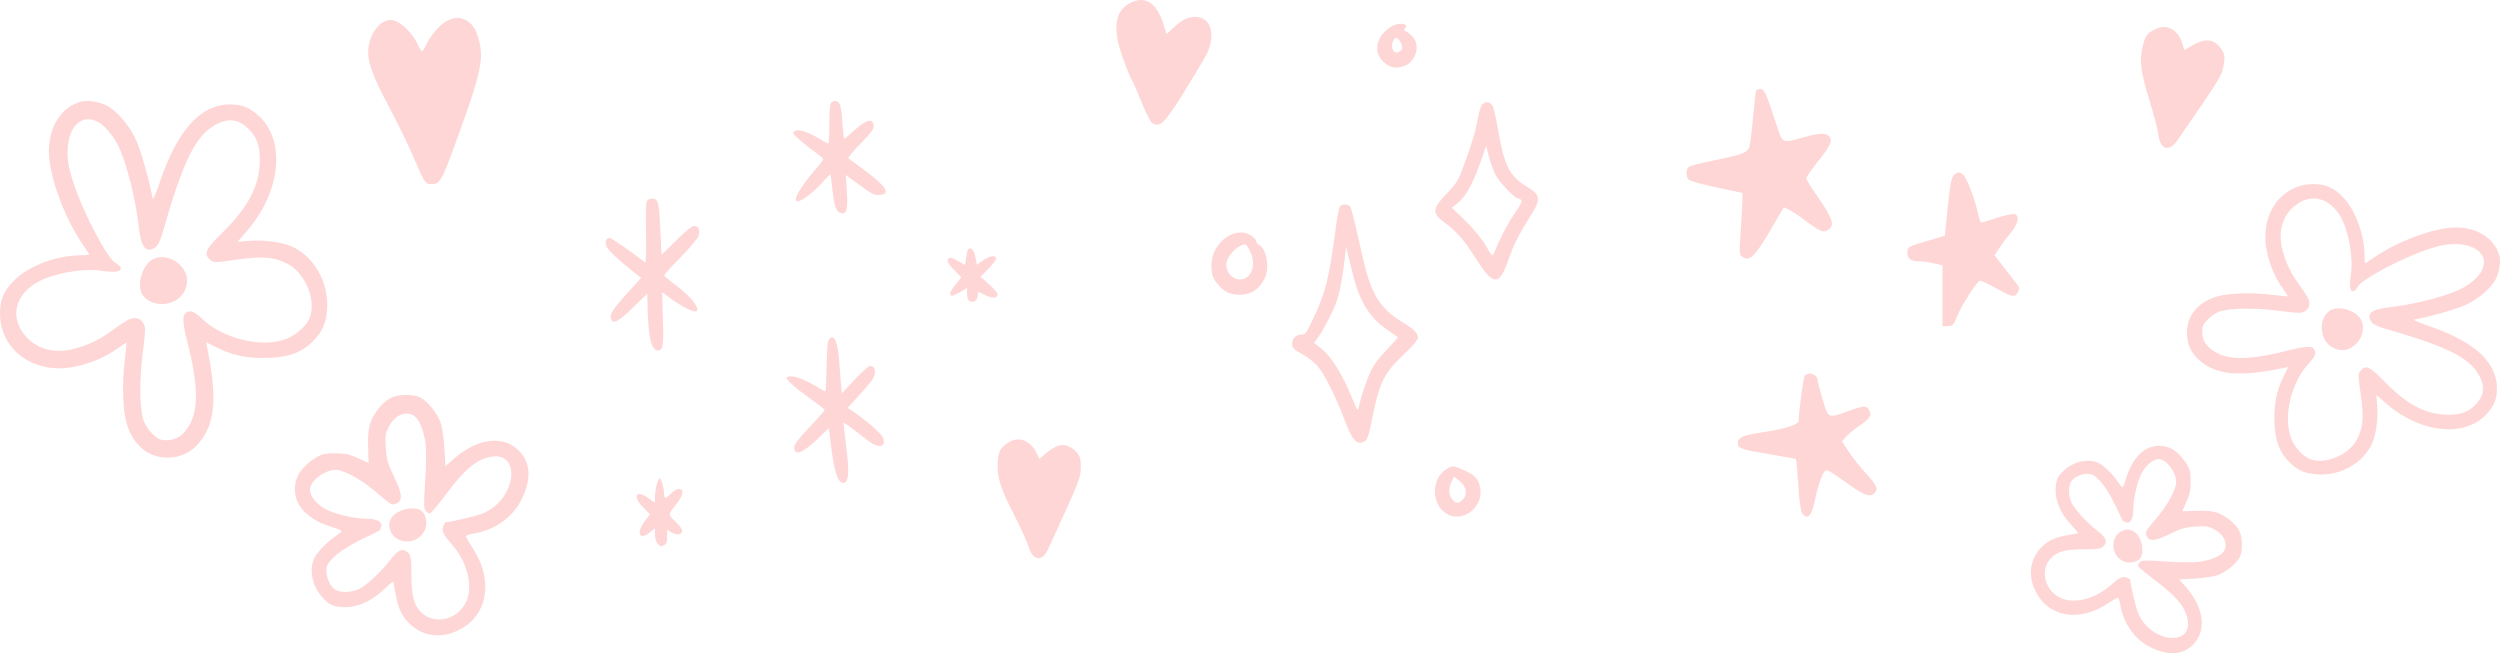 <svg width="421" height="110" viewBox="0 0 421 110" fill="none" xmlns="http://www.w3.org/2000/svg">
<path fill-rule="evenodd" clip-rule="evenodd" d="M13.48 17.148C10.292 18.117 8.228 21.376 8.228 25.459C8.228 29.541 10.736 36.475 13.954 41.202C14.544 42.055 15.018 42.818 15.018 42.874C15.018 42.93 14.368 42.99 13.571 42.99C9.736 42.99 5.1 44.663 2.653 46.957C0.615 48.835 -0.152 50.718 0.025 53.419C0.438 59.47 6.311 63.231 12.98 61.674C15.458 61.117 17.939 60.028 19.767 58.707C20.564 58.149 21.24 57.678 21.3 57.678C21.331 57.678 21.21 59.175 20.977 60.967C20.534 64.758 20.684 69.162 21.331 71.336C22.421 74.947 24.932 77.065 28.177 77.065C30.241 77.065 32.012 76.302 33.343 74.775C36.234 71.516 36.647 67.168 34.907 58.621L34.7 57.621L36.531 58.531C39.215 59.882 41.783 60.409 45.264 60.263C48.716 60.147 50.814 59.354 52.701 57.472C54.325 55.855 54.946 54.388 55.092 51.892C55.329 47.488 52.848 43.14 49.103 41.493C47.423 40.76 44.498 40.378 42.02 40.554L40.012 40.73L41.813 38.616C47.212 32.213 48.099 23.928 43.791 19.73C42.136 18.113 40.87 17.585 38.625 17.585C33.726 17.645 29.831 21.99 26.91 30.686C26.29 32.539 25.759 33.77 25.699 33.448C25.256 30.746 23.692 25.223 22.864 23.46C21.684 20.934 19.5 18.468 17.819 17.701C16.315 17.054 14.514 16.822 13.48 17.144V17.148ZM16.462 20.497C17.552 21.084 19 22.731 19.857 24.433C21.274 27.255 22.868 33.511 23.398 38.444C23.752 41.647 24.609 42.672 26.083 41.703C26.583 41.381 26.966 40.618 27.41 39.117C30.598 27.895 32.632 23.49 35.614 21.436C37.944 19.849 39.892 19.879 41.663 21.526C43.167 22.907 43.757 24.403 43.757 26.843C43.757 31.162 41.896 34.833 37.411 39.211C34.606 41.972 34.252 42.736 35.373 43.735C35.963 44.262 36.08 44.262 39.798 43.735C44.223 43.117 46.024 43.237 48.269 44.352C51.336 45.819 53.314 50.463 52.163 53.487C51.663 54.837 49.833 56.484 48.148 57.098C44.077 58.624 37.614 57.068 34.072 53.719C32.568 52.308 31.858 52.102 31.121 52.865C30.707 53.257 30.835 54.765 31.504 57.389C33.335 64.526 33.452 68.728 31.978 71.43C30.974 73.282 29.707 74.131 27.993 74.131C26.929 74.131 26.575 73.956 25.632 73.016C25.011 72.429 24.361 71.4 24.158 70.756C23.507 68.642 23.451 64.002 24.041 59.418C24.541 55.335 24.541 55.039 24.071 54.336C23.718 53.808 23.304 53.573 22.714 53.573C21.887 53.573 21.357 53.864 18.375 56.013C16.458 57.393 14.097 58.422 11.796 58.89C8.491 59.567 5.48 58.449 3.769 55.893C1.792 53.015 2.705 49.726 6.04 47.668C8.638 46.081 14.037 45.082 17.165 45.613C20.086 46.111 21.357 45.407 19.466 44.292C18.048 43.469 14.153 36.097 12.443 31.016C11.646 28.666 11.409 27.404 11.379 25.818C11.349 21.44 13.623 19.064 16.454 20.5L16.462 20.497Z" fill="#FFD6D6"/>
<path fill-rule="evenodd" clip-rule="evenodd" d="M25.665 43.701C23.895 44.67 22.951 48.165 24.041 49.692C25.605 51.926 29.677 51.63 31.004 49.135C31.685 47.844 31.685 46.609 30.944 45.404C29.794 43.551 27.372 42.762 25.662 43.701H25.665Z" fill="#FFD6D6"/>
<path fill-rule="evenodd" clip-rule="evenodd" d="M65.834 66.995C64.476 67.643 62.943 69.551 62.352 71.254C62.029 72.283 61.909 73.458 61.999 75.336C62.029 76.777 62.059 77.952 62.059 77.952C62.029 77.952 61.232 77.6 60.288 77.159C58.901 76.511 58.104 76.335 56.453 76.335C54.652 76.335 54.182 76.451 52.942 77.215C52.145 77.713 51.081 78.682 50.611 79.359C49.37 81.122 49.34 83.472 50.52 85.264C51.524 86.761 53.562 88.112 55.833 88.729C56.746 88.995 57.514 89.317 57.514 89.433C57.514 89.549 57.07 89.904 56.57 90.256C55.213 91.079 53.175 93.223 52.822 94.193C52.024 96.247 52.705 98.979 54.416 100.741C55.359 101.74 55.889 102.032 57.014 102.182C59.611 102.564 62.356 101.478 64.834 99.098C65.54 98.421 66.161 97.923 66.191 97.953C66.251 98.013 66.458 98.982 66.635 100.097C67.078 102.653 67.785 104.034 69.319 105.355C71.59 107.264 74.485 107.529 77.346 106.059C82.154 103.593 83.132 97.748 79.647 92.37C78.996 91.371 78.466 90.462 78.466 90.316C78.466 90.17 78.996 89.994 79.647 89.874C83.335 89.287 86.376 87.113 87.88 84.029C89.535 80.62 89.354 77.862 87.35 75.864C84.722 73.248 80.444 73.78 76.519 77.185L75.015 78.506L74.838 75.508C74.748 73.862 74.455 71.897 74.188 71.16C73.627 69.574 72.003 67.549 70.763 66.932C69.672 66.344 67.044 66.374 65.834 66.992V66.995ZM69.849 70.109C70.646 70.726 71.443 72.781 71.68 74.839C71.796 76.044 71.77 78.745 71.59 81.241C71.353 84.707 71.353 85.646 71.68 86.001C71.887 86.267 72.21 86.473 72.387 86.473C72.564 86.473 73.891 84.886 75.338 82.948C78.113 79.247 79.97 77.63 82.124 77.043C87.88 75.456 87.2 83.947 81.357 86.443C80.267 86.884 75.868 87.94 75.041 87.94C74.951 87.94 74.804 88.235 74.658 88.587C74.364 89.41 74.627 89.998 76.075 91.67C78.583 94.492 79.647 98.369 78.643 101.011C77.372 104.3 73.244 105.415 70.909 103.095C69.668 101.86 69.255 100.217 69.285 96.632C69.285 94.312 69.195 93.579 68.811 93.167C67.954 92.198 67.071 92.52 65.83 94.166C64.266 96.251 61.581 98.75 60.311 99.248C58.717 99.925 56.859 99.806 56.092 99.012C55.265 98.159 54.795 96.573 55.028 95.517C55.295 94.252 57.626 92.404 60.931 90.817C62.612 90.024 63.999 89.32 63.999 89.26C63.999 89.201 64.089 88.969 64.176 88.733C64.473 87.94 63.469 87.352 61.845 87.352C59.751 87.352 56.623 86.649 54.938 85.795C53.434 85.062 52.194 83.561 52.194 82.476C52.194 81.009 54.645 79.127 56.532 79.127C57.829 79.127 60.724 80.684 62.935 82.536C66.003 85.152 65.977 85.152 66.8 84.77C67.864 84.272 67.744 83.153 66.326 80.216C65.322 78.132 65.085 77.308 64.969 75.4C64.852 73.402 64.909 72.934 65.529 71.789C66.563 69.821 68.481 69.057 69.838 70.116L69.849 70.109Z" fill="#FFD6D6"/>
<path fill-rule="evenodd" clip-rule="evenodd" d="M67.247 86.117C65.95 86.735 65.33 87.85 65.593 88.939C66.3 91.816 70.402 91.966 71.582 89.174C72.082 87.999 71.672 86.353 70.785 85.885C69.958 85.444 68.394 85.534 67.244 86.121L67.247 86.117Z" fill="#FFD6D6"/>
<path fill-rule="evenodd" clip-rule="evenodd" d="M190.103 0.623C187.704 1.989 187.37 4.943 189.037 9.641C189.603 11.229 190.303 12.944 190.603 13.484C190.903 13.993 191.67 15.772 192.337 17.424C192.97 19.075 193.77 20.569 194.036 20.727C195.336 21.521 196.103 20.791 199.269 15.708C200.969 12.976 202.736 10.026 203.202 9.105C204.802 5.833 203.902 2.85 201.336 2.85C200.036 2.85 199.136 3.263 197.636 4.661L196.436 5.741L195.87 3.899C194.736 0.341 192.637 -0.866 190.103 0.627V0.623Z" fill="#FFD6D6"/>
<path fill-rule="evenodd" clip-rule="evenodd" d="M75.46 3.422C74.287 3.923 72.527 5.893 71.777 7.496C71.516 8.131 71.158 8.632 71.06 8.632C70.93 8.632 70.571 8.031 70.245 7.296C69.528 5.693 67.54 3.722 66.269 3.422C64.509 2.954 62.488 5.092 62.064 7.864C61.738 10.034 62.618 12.606 65.487 17.946C66.823 20.451 68.583 24.053 69.43 25.99C71.549 30.9 71.582 31 72.657 31C74.222 31 74.417 30.599 78.263 19.782C80.74 12.806 81.294 10.201 80.871 7.763C80.447 5.392 79.73 4.09 78.556 3.455C77.416 2.854 76.764 2.854 75.46 3.422Z" fill="#FFD6D6"/>
<path fill-rule="evenodd" clip-rule="evenodd" d="M169.338 74.845C168.391 75.624 168.181 76.046 168.041 77.572C167.83 80.17 168.391 82.118 170.741 86.627C171.864 88.868 172.986 91.27 173.197 92.017C173.898 94.452 175.511 94.68 176.493 92.504C182.07 80.332 182 80.527 182 78.416C182 77.085 181.825 76.663 180.983 75.851C179.475 74.487 178.072 74.65 175.967 76.468L175.02 77.28L174.67 76.501C173.512 73.968 171.267 73.254 169.338 74.845Z" fill="#FFD6D6"/>
<path fill-rule="evenodd" clip-rule="evenodd" d="M362.644 5.064C361.576 5.667 361.296 6.046 360.892 7.525C360.234 10.047 360.449 12.063 361.98 16.911C362.696 19.313 363.384 21.874 363.462 22.646C363.73 25.166 365.279 25.67 366.624 23.698C374.229 12.679 374.127 12.859 374.493 10.78C374.724 9.469 374.625 9.023 373.937 8.078C372.688 6.473 371.279 6.389 368.89 7.814L367.817 8.449L367.607 7.621C366.907 4.926 364.82 3.832 362.644 5.064Z" fill="#FFD6D6"/>
<path fill-rule="evenodd" clip-rule="evenodd" d="M234.253 4.492C231.689 6.065 231.145 8.899 233.089 10.525C234.098 11.375 235.082 11.582 236.326 11.168C238.451 10.472 239.306 7.559 237.801 6.091C237.411 5.704 236.92 5.319 236.712 5.241C236.402 5.139 236.375 5.034 236.659 4.725C237.332 3.901 235.468 3.72 234.25 4.492H234.253ZM235.781 6.991C236.299 7.74 236.247 8.357 235.626 8.718C234.719 9.287 234.045 7.97 234.643 6.81C235.006 6.167 235.263 6.193 235.781 6.991Z" fill="#FFD6D6"/>
<path fill-rule="evenodd" clip-rule="evenodd" d="M249.614 17.588C249.38 17.845 249.07 18.8 248.915 19.73C248.525 21.973 247.826 24.344 246.532 27.799C245.575 30.377 245.288 30.866 243.84 32.36C241.147 35.145 241.068 35.841 243.269 37.49C245.341 39.01 246.506 40.35 248.525 43.522C251.479 48.189 252.489 48.238 254.043 43.677C254.924 41.151 255.597 39.812 258.032 35.867C259.507 33.496 259.352 32.774 257.178 31.46C254.224 29.68 253.37 28.032 252.333 22.18C251.997 20.196 251.558 18.288 251.4 17.927C250.984 17.129 250.156 16.974 249.611 17.592L249.614 17.588ZM251.842 29.447C252.386 30.557 255.079 33.391 255.571 33.391C255.673 33.391 255.907 33.493 256.115 33.624C256.399 33.805 256.168 34.321 255 36.048C253.756 37.904 252.617 40.094 251.581 42.646C251.347 43.214 251.245 43.161 250.208 41.358C249.509 40.173 248.215 38.6 246.79 37.207L244.509 34.99L245.625 34.061C246.895 33.03 248.113 30.761 249.433 26.997L250.261 24.574L250.726 26.377C250.984 27.355 251.479 28.748 251.842 29.444V29.447Z" fill="#FFD6D6"/>
<path fill-rule="evenodd" clip-rule="evenodd" d="M225.631 34.731C225.502 34.912 225.192 36.511 224.958 38.288C223.793 47.053 223.248 49.217 221.074 53.805C219.985 56.123 219.83 56.33 219.13 56.33C218.196 56.33 217.497 57.102 217.602 58.031C217.655 58.626 217.992 58.934 219.236 59.604C220.09 60.067 221.229 60.944 221.773 61.539C222.964 62.826 224.908 66.695 226.436 70.74C227.627 73.909 228.38 74.839 229.442 74.504C230.218 74.271 230.426 73.781 231.125 70.225C232.29 64.399 233.118 62.724 236.616 59.476C237.834 58.317 238.791 57.207 238.791 56.925C238.791 56.127 238.118 55.43 236.28 54.32C234.052 53.007 232.6 51.562 231.59 49.68C230.554 47.719 229.957 45.71 228.716 39.936C228.119 37.283 227.525 34.961 227.37 34.78C227.007 34.344 225.997 34.317 225.634 34.728L225.631 34.731ZM227.805 46.15C228.97 50.843 230.706 53.601 233.712 55.611C234.567 56.205 235.346 56.721 235.395 56.77C235.474 56.823 234.748 57.647 233.814 58.599C232.881 59.552 231.742 60.895 231.303 61.614C230.577 62.747 229.284 66.356 228.815 68.573C228.66 69.295 228.581 69.217 227.805 67.286C226.017 62.928 224.152 59.939 222.39 58.599L221.275 57.749L222.027 56.718C222.961 55.43 224.591 52.232 225.162 50.583C225.601 49.296 226.198 46.071 226.509 43.184L226.69 41.509L226.924 42.541C227.053 43.109 227.469 44.731 227.805 46.15Z" fill="#FFD6D6"/>
<path fill-rule="evenodd" clip-rule="evenodd" d="M207.445 39.447C205.346 40.399 204 42.462 204 44.731C204 46.278 204.284 47.05 205.346 48.16C206.33 49.243 207.237 49.627 208.739 49.627C210.709 49.627 212.002 48.777 212.986 46.869C213.867 45.115 213.269 41.713 211.976 41.224C211.768 41.122 211.586 40.915 211.586 40.761C211.586 40.166 210.342 39.266 209.333 39.161C208.762 39.109 207.96 39.214 207.442 39.444L207.445 39.447ZM210.554 42.386C211.616 44.682 210.709 47.053 208.791 47.053C207.237 47.053 206.099 45.299 206.666 43.805C207.158 42.541 208.659 41.201 209.673 41.148C209.828 41.122 210.217 41.69 210.554 42.386Z" fill="#FFD6D6"/>
<path fill-rule="evenodd" clip-rule="evenodd" d="M243.503 79.042C241.041 80.615 241.015 84.766 243.45 86.415C246.041 88.195 249.72 85.643 249.304 82.392C249.07 80.743 248.552 80.123 246.687 79.246C244.744 78.369 244.615 78.343 243.503 79.039V79.042ZM245.912 81.105C247.001 82.057 247.156 83.321 246.301 84.172C245.655 84.816 245.212 84.816 244.668 84.225C243.968 83.453 243.866 82.422 244.358 81.312C244.618 80.77 244.849 80.307 244.902 80.307C244.955 80.307 245.394 80.668 245.912 81.105Z" fill="#FFD6D6"/>
<path fill-rule="evenodd" clip-rule="evenodd" d="M295.748 15.228C295.65 15.39 295.429 17.312 295.233 19.563C295.041 21.813 294.751 24.092 294.624 24.615C294.306 25.724 293.631 25.985 288.144 27.123C286.285 27.48 284.585 27.936 284.393 28.098C283.85 28.555 283.878 29.825 284.426 30.282C284.683 30.51 286.832 31.096 289.174 31.585L293.439 32.499L293.407 33.931C293.407 34.712 293.28 37.061 293.117 39.145C292.859 42.861 292.892 42.957 293.566 43.351C294.722 43.97 295.589 43.09 298.122 38.788L300.398 34.911L301.423 35.401C301.967 35.696 303.156 36.476 304.022 37.161C306.396 38.921 306.972 39.183 307.679 38.822C309.088 38.041 308.802 37.061 305.914 32.86C304.953 31.49 304.181 30.22 304.181 30.024C304.181 29.796 305.113 28.459 306.265 27.027C308.349 24.42 308.672 23.606 307.965 22.888C307.421 22.336 306.265 22.398 303.601 23.149C300.075 24.158 300.202 24.192 299.176 21.095C297.476 15.814 297.125 15 296.483 15C296.165 15 295.809 15.1 295.744 15.228H295.748Z" fill="#FFD6D6"/>
<path fill-rule="evenodd" clip-rule="evenodd" d="M329.073 29.439C328.656 29.767 328.431 30.871 328.014 34.782L327.5 39.702L325.06 40.42C321.502 41.429 321.179 41.595 321.179 42.475C321.179 43.55 321.755 44.007 323.201 44.007C323.875 44.007 325.028 44.169 325.767 44.364L327.116 44.688V54.921H328.047C328.815 54.921 329.007 54.726 329.49 53.456C330.229 51.567 332.954 47.266 333.465 47.266C333.69 47.266 334.907 47.851 336.19 48.569C338.883 50.068 339.3 50.135 339.815 49.188C340.105 48.636 340.072 48.341 339.59 47.756C339.239 47.332 338.274 46.095 337.441 44.987L335.868 42.998L336.668 41.794C337.085 41.142 337.984 39.938 338.626 39.187C339.843 37.688 340.133 36.385 339.3 36.057C339.01 35.957 337.698 36.252 336.317 36.675C334.969 37.132 333.751 37.489 333.624 37.489C333.526 37.489 333.273 36.771 333.081 35.891C332.566 33.512 331.189 29.896 330.58 29.406C329.906 28.916 329.78 28.916 329.073 29.439Z" fill="#FFD6D6"/>
<path fill-rule="evenodd" clip-rule="evenodd" d="M303.928 63.299C303.67 63.656 302.902 69.261 302.902 70.892C302.902 71.478 300.496 72.263 296.712 72.815C293.439 73.305 292.638 73.662 292.638 74.67C292.638 75.517 293.345 75.746 298.22 76.526C300.496 76.916 302.388 77.278 302.453 77.307C302.486 77.373 302.678 79.362 302.837 81.707C302.996 84.381 303.254 86.203 303.511 86.498C304.41 87.607 305.084 86.888 305.628 84.248C306.236 81.379 307.037 79.196 307.552 79.196C307.936 79.196 308.386 79.49 312.043 82.064C314.032 83.468 314.993 83.725 315.667 83.04C316.341 82.355 316.084 81.77 314.257 79.748C313.264 78.672 311.949 77.012 311.307 76.032L310.183 74.305L310.923 73.491C311.34 73.035 312.365 72.221 313.199 71.636C314.964 70.432 315.221 69.975 314.772 69.062C314.323 68.248 313.84 68.281 311.18 69.257C307.875 70.461 307.908 70.494 306.947 67.335C306.498 65.836 306.114 64.404 306.114 64.142C306.114 63.067 304.606 62.481 303.932 63.295L303.928 63.299Z" fill="#FFD6D6"/>
<path fill-rule="evenodd" clip-rule="evenodd" d="M139.967 17.308C139.761 17.514 139.659 18.692 139.659 20.896C139.659 22.688 139.58 24.176 139.505 24.176C139.403 24.176 138.681 23.791 137.88 23.305C136.026 22.179 134.48 21.715 133.836 22.074C133.4 22.329 133.449 22.459 134.634 23.533C135.356 24.173 136.541 25.123 137.286 25.635C138.008 26.148 138.625 26.66 138.625 26.788C138.625 26.915 138.057 27.685 137.361 28.479C134.683 31.606 133.367 33.91 134.322 33.91C134.992 33.91 137.105 32.294 138.418 30.809C139.14 29.964 139.784 29.35 139.836 29.399C139.889 29.451 140.043 30.578 140.171 31.883C140.479 34.677 140.788 35.624 141.536 35.856C142.567 36.189 142.8 35.369 142.619 32.268L142.439 29.474L143.624 30.346C146.896 32.755 147.204 32.908 148.133 32.83C150.066 32.676 149.292 31.42 145.609 28.678C144.27 27.679 143.033 26.781 142.879 26.68C142.751 26.579 143.601 25.502 144.887 24.219C146.535 22.528 147.129 21.758 147.129 21.271C147.129 19.812 145.892 20.067 143.83 21.989C142.98 22.756 142.232 23.399 142.183 23.399C142.104 23.399 141.976 22.247 141.874 20.863C141.796 19.453 141.618 18.02 141.461 17.661C141.205 16.943 140.483 16.789 139.967 17.302V17.308Z" fill="#FFD6D6"/>
<path fill-rule="evenodd" clip-rule="evenodd" d="M109.001 33.76C108.767 34.067 108.718 35.376 108.794 39.27C108.846 42.756 108.794 44.317 108.613 44.189C106.345 42.397 102.945 40.063 102.689 40.063C102.046 40.063 101.786 40.883 102.2 41.627C102.535 42.293 104.596 44.163 106.864 45.932L107.973 46.778L105.525 49.494C103.103 52.183 102.614 53.003 102.922 53.773C103.257 54.645 104.209 54.132 106.582 51.801L109.004 49.445L109.03 50.724C109.109 56.593 109.624 59.025 110.809 59.025C111.659 59.025 111.787 58.154 111.633 53.541L111.505 49.21L112.896 50.235C114.803 51.671 116.992 52.719 117.327 52.386C117.843 51.873 116.323 49.925 114.055 48.234C112.844 47.336 111.866 46.491 111.84 46.389C111.84 46.262 113.103 44.852 114.672 43.262C116.218 41.673 117.557 40.06 117.636 39.727C117.892 38.728 117.688 38.137 117.042 38.062C116.579 37.984 115.857 38.549 113.924 40.445L111.4 42.907L111.219 38.934C110.986 34.142 110.858 33.554 109.982 33.45C109.647 33.398 109.211 33.551 109.004 33.757L109.001 33.76Z" fill="#FFD6D6"/>
<path fill-rule="evenodd" clip-rule="evenodd" d="M163.024 42.009C162.922 42.11 162.768 42.727 162.689 43.393L162.535 44.623L161.452 44.01C160.215 43.292 159.804 43.243 159.571 43.804C159.47 44.059 159.854 44.623 160.655 45.443L161.892 46.7L160.963 47.852C160.011 48.978 159.752 49.8 160.32 49.8C160.474 49.8 161.117 49.52 161.738 49.161L162.847 48.495V49.262C162.847 50.388 163.103 50.825 163.75 50.825C164.344 50.825 164.652 50.391 164.652 49.52C164.652 49.086 164.731 49.086 165.811 49.647C167.022 50.313 168 50.261 168 49.569C168 49.337 167.357 48.57 166.556 47.878L165.112 46.598L166.425 45.293C167.147 44.575 167.737 43.781 167.737 43.55C167.737 42.91 166.654 43.037 165.522 43.856L164.518 44.601L164.262 43.295C164.029 42.064 163.513 41.552 163.024 42.015V42.009Z" fill="#FFD6D6"/>
<path fill-rule="evenodd" clip-rule="evenodd" d="M139.606 57.152C139.373 57.432 139.245 58.767 139.193 61.764C139.14 64.046 139.065 65.939 138.986 65.939C138.933 65.939 138.392 65.632 137.801 65.273C136.049 64.17 134.168 63.377 133.292 63.377C132.829 63.377 132.441 63.478 132.441 63.608C132.441 64.019 134.089 65.479 136.511 67.169C137.798 68.093 138.881 68.939 138.881 69.04C138.881 69.141 137.722 70.45 136.304 71.961C134.526 73.832 133.728 74.857 133.728 75.291C133.728 76.828 135.067 76.394 137.568 74.011L139.577 72.089L139.885 74.573C140.479 79.492 141.07 81.31 142.025 81.31C142.928 81.31 143.056 79.671 142.514 75.265C142.232 73.035 142.025 71.191 142.051 71.139C142.104 71.113 144.165 72.624 146.148 74.188C147.976 75.624 149.367 75.314 148.672 73.649C148.415 72.983 145.373 70.395 143.443 69.138L142.747 68.704L144.628 66.602C145.685 65.475 146.742 64.219 146.971 63.834C147.565 62.91 147.434 61.731 146.715 61.63C146.302 61.578 145.606 62.169 143.958 63.886L141.769 66.243L141.615 64.627C141.536 63.729 141.408 62.064 141.333 60.938C141.077 57.452 140.456 56.12 139.606 57.145V57.152Z" fill="#FFD6D6"/>
<path fill-rule="evenodd" clip-rule="evenodd" d="M110.569 81.672C110.415 82.312 110.287 83.236 110.287 83.749V84.672L109.155 83.853C107.067 82.368 106.45 83.598 108.331 85.469L109.463 86.595L108.587 87.747C107.041 89.771 107.684 91.129 109.49 89.618L110.287 88.952V89.977C110.287 90.59 110.468 91.234 110.75 91.566C111.163 92.053 111.318 92.105 111.78 91.847C112.243 91.615 112.348 91.308 112.348 90.362V89.21L113.018 89.621C113.379 89.876 113.92 90.032 114.229 89.98C115.233 89.853 115.053 89.033 113.766 87.852C112.453 86.621 112.427 86.725 113.947 84.829C115.079 83.37 115.26 82.345 114.334 82.345C113.999 82.345 113.405 82.678 112.995 83.112C112.066 84.059 111.836 84.085 111.836 83.164C111.836 82.244 111.347 80.55 111.088 80.55C110.96 80.55 110.727 81.062 110.573 81.676L110.569 81.672Z" fill="#FFD6D6"/>
<path fill-rule="evenodd" clip-rule="evenodd" d="M420.87 42.966C420.02 40.136 417.159 38.304 413.575 38.304C409.992 38.304 403.905 40.529 399.757 43.386C399.008 43.91 398.338 44.331 398.288 44.331C398.239 44.331 398.186 43.753 398.186 43.046C398.186 39.642 396.718 35.527 394.705 33.355C393.056 31.546 391.404 30.865 389.032 31.022C383.721 31.389 380.42 36.602 381.786 42.522C382.275 44.721 383.231 46.924 384.391 48.546C384.88 49.253 385.294 49.854 385.294 49.907C385.294 49.934 383.98 49.827 382.407 49.62C379.079 49.226 375.213 49.36 373.305 49.934C370.135 50.902 368.276 53.131 368.276 56.011C368.276 57.843 368.946 59.415 370.286 60.596C373.147 63.163 376.964 63.53 384.466 61.985L385.343 61.801L384.545 63.426C383.359 65.809 382.896 68.088 383.024 71.179C383.126 74.242 383.822 76.104 385.475 77.78C386.894 79.221 388.181 79.772 390.372 79.902C394.238 80.112 398.055 77.91 399.5 74.586C400.144 73.094 400.479 70.498 400.325 68.299L400.17 66.516L402.026 68.115C407.646 72.907 414.919 73.695 418.604 69.871C420.023 68.402 420.486 67.278 420.486 65.285C420.434 60.937 416.62 57.479 408.986 54.886C407.361 54.336 406.28 53.865 406.562 53.812C408.934 53.418 413.782 52.03 415.329 51.295C417.546 50.248 419.711 48.309 420.384 46.817C420.953 45.482 421.156 43.883 420.874 42.966H420.87ZM417.931 45.612C417.415 46.58 415.97 47.865 414.475 48.626C411.999 49.884 406.507 51.299 402.177 51.769C399.366 52.083 398.466 52.844 399.316 54.152C399.599 54.596 400.269 54.936 401.586 55.33C411.437 58.16 415.303 59.966 417.106 62.612C418.499 64.681 418.473 66.41 417.027 67.982C415.815 69.317 414.501 69.84 412.36 69.84C408.569 69.84 405.347 68.189 401.504 64.207C399.08 61.718 398.41 61.404 397.533 62.398C397.07 62.922 397.07 63.026 397.533 66.326C398.075 70.254 397.97 71.853 396.991 73.845C395.703 76.568 391.627 78.324 388.973 77.302C387.787 76.859 386.342 75.233 385.803 73.738C384.463 70.124 385.829 64.387 388.769 61.244C390.008 59.909 390.188 59.278 389.518 58.624C389.174 58.257 387.851 58.37 385.547 58.964C379.283 60.59 375.594 60.693 373.223 59.385C371.597 58.494 370.851 57.369 370.851 55.847C370.851 54.903 371.006 54.589 371.83 53.752C372.346 53.201 373.249 52.624 373.814 52.443C375.67 51.866 379.743 51.816 383.767 52.34C387.35 52.784 387.61 52.784 388.227 52.367C388.69 52.053 388.897 51.686 388.897 51.162C388.897 50.428 388.641 49.957 386.756 47.311C385.544 45.609 384.64 43.513 384.23 41.471C383.635 38.537 384.617 35.864 386.861 34.346C389.387 32.59 392.274 33.401 394.081 36.361C395.473 38.667 396.35 43.46 395.884 46.236C395.447 48.829 396.065 49.957 397.043 48.279C397.766 47.02 404.237 43.563 408.697 42.045C410.76 41.337 411.867 41.127 413.26 41.1C417.103 41.074 419.189 43.093 417.927 45.605L417.931 45.612Z" fill="#FFD6D6"/>
<path fill-rule="evenodd" clip-rule="evenodd" d="M397.562 53.782C396.712 52.21 393.644 51.372 392.304 52.34C390.343 53.728 390.602 57.343 392.793 58.52C393.926 59.125 395.01 59.125 396.068 58.467C397.694 57.446 398.387 55.297 397.562 53.778V53.782Z" fill="#FFD6D6"/>
<path fill-rule="evenodd" clip-rule="evenodd" d="M377.115 89.437C376.547 88.232 374.872 86.87 373.377 86.346C372.474 86.059 371.443 85.953 369.794 86.033C368.529 86.059 367.498 86.086 367.498 86.086C367.498 86.059 367.806 85.352 368.194 84.514C368.762 83.283 368.917 82.575 368.917 81.11C368.917 79.512 368.815 79.095 368.145 77.993C367.708 77.286 366.857 76.341 366.263 75.924C364.715 74.823 362.653 74.796 361.079 75.844C359.765 76.735 358.58 78.544 358.038 80.56C357.805 81.371 357.522 82.051 357.42 82.051C357.318 82.051 357.006 81.658 356.698 81.214C355.975 80.009 354.093 78.2 353.242 77.886C351.439 77.179 349.041 77.783 347.494 79.302C346.617 80.139 346.361 80.61 346.229 81.608C345.894 83.913 346.847 86.35 348.936 88.549C349.53 89.176 349.967 89.727 349.941 89.754C349.888 89.807 349.038 89.991 348.059 90.147C345.815 90.541 344.603 91.169 343.444 92.53C341.769 94.546 341.535 97.116 342.826 99.655C344.991 103.924 350.122 104.791 354.842 101.698C355.719 101.12 356.517 100.65 356.645 100.65C356.773 100.65 356.928 101.12 357.033 101.698C357.548 104.971 359.457 107.671 362.163 109.006C365.156 110.474 367.576 110.314 369.33 108.536C371.626 106.203 371.16 102.405 368.171 98.921L367.011 97.586L369.643 97.429C371.088 97.349 372.812 97.089 373.459 96.852C374.852 96.355 376.629 94.913 377.171 93.812C377.687 92.844 377.66 90.511 377.118 89.437H377.115ZM374.382 93.001C373.84 93.708 372.037 94.416 370.23 94.626C369.173 94.73 366.801 94.706 364.61 94.546C361.569 94.336 360.744 94.336 360.432 94.626C360.199 94.81 360.018 95.097 360.018 95.253C360.018 95.41 361.411 96.588 363.113 97.873C366.361 100.336 367.78 101.985 368.296 103.897C369.689 109.006 362.236 108.402 360.045 103.216C359.657 102.248 358.731 98.344 358.731 97.609C358.731 97.529 358.471 97.399 358.163 97.269C357.44 97.009 356.924 97.242 355.456 98.527C352.979 100.753 349.576 101.698 347.257 100.807C344.37 99.679 343.391 96.014 345.428 93.942C346.512 92.841 347.954 92.474 351.1 92.5C353.137 92.5 353.781 92.42 354.142 92.08C354.993 91.319 354.71 90.535 353.265 89.433C351.436 88.045 349.241 85.662 348.804 84.534C348.21 83.119 348.315 81.471 349.011 80.79C349.76 80.056 351.153 79.638 352.079 79.845C353.19 80.082 354.812 82.151 356.205 85.085C356.901 86.577 357.519 87.808 357.571 87.808C357.624 87.808 357.828 87.888 358.034 87.965C358.731 88.229 359.247 87.338 359.247 85.896C359.247 84.037 359.864 81.26 360.613 79.765C361.257 78.43 362.574 77.329 363.526 77.329C364.814 77.329 366.466 79.505 366.466 81.18C366.466 82.332 365.1 84.901 363.474 86.864C361.178 89.587 361.178 89.563 361.513 90.294C361.95 91.239 362.932 91.132 365.51 89.874C367.34 88.983 368.063 88.772 369.738 88.669C371.492 88.566 371.902 88.616 372.907 89.166C374.635 90.084 375.305 91.786 374.376 92.991L374.382 93.001Z" fill="#FFD6D6"/>
<path fill-rule="evenodd" clip-rule="evenodd" d="M360.33 90.691C359.788 89.54 358.81 88.99 357.854 89.223C355.328 89.85 355.196 93.491 357.647 94.539C358.678 94.983 360.124 94.619 360.534 93.832C360.922 93.098 360.843 91.709 360.327 90.688L360.33 90.691Z" fill="#FFD6D6"/>
</svg>

